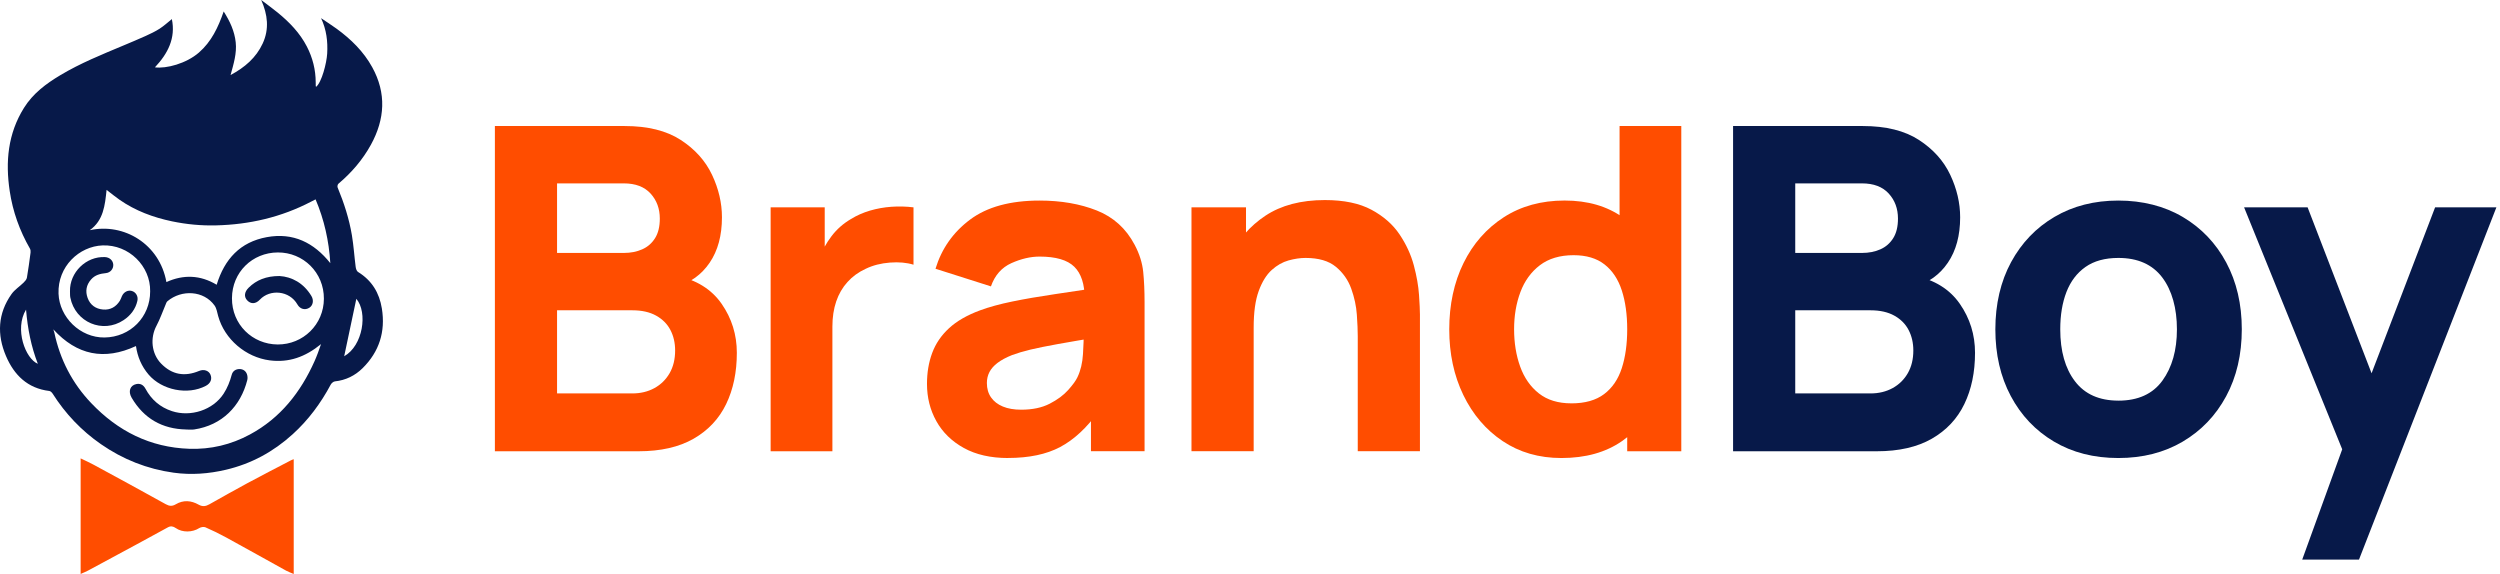 <svg width="196" height="45" viewBox="0 0 196 45" fill="none" xmlns="http://www.w3.org/2000/svg">
<path d="M38.799 35.377V9.881H48.972C50.785 9.881 52.251 10.245 53.369 10.971C54.486 11.697 55.306 12.608 55.824 13.706C56.342 14.804 56.601 15.914 56.601 17.035C56.601 18.464 56.281 19.649 55.639 20.594C54.996 21.538 54.117 22.17 52.998 22.489V21.604C54.586 21.935 55.779 22.673 56.575 23.818C57.37 24.963 57.768 26.243 57.768 27.66C57.768 29.183 57.489 30.522 56.93 31.679C56.371 32.836 55.518 33.742 54.378 34.396C53.236 35.05 51.8 35.379 50.069 35.379H38.801L38.799 35.377ZM43.673 19.831H48.902C49.443 19.831 49.926 19.737 50.35 19.547C50.775 19.359 51.109 19.067 51.358 18.67C51.605 18.276 51.729 17.765 51.729 17.139C51.729 16.36 51.488 15.704 51.005 15.174C50.522 14.643 49.822 14.377 48.902 14.377H43.673V19.829V19.831ZM43.673 30.845H49.573C50.22 30.845 50.797 30.706 51.305 30.428C51.811 30.15 52.208 29.761 52.498 29.258C52.785 28.757 52.93 28.165 52.93 27.48C52.93 26.878 52.806 26.341 52.559 25.869C52.312 25.396 51.937 25.022 51.437 24.744C50.938 24.466 50.316 24.327 49.573 24.327H43.673V30.843V30.845Z" fill="#FF4D00"/>
<path d="M60.418 35.377V16.254H64.658V20.927L64.199 20.326C64.446 19.666 64.776 19.063 65.188 18.521C65.6 17.977 66.106 17.529 66.708 17.176C67.167 16.891 67.668 16.671 68.209 16.511C68.749 16.352 69.31 16.252 69.887 16.211C70.464 16.17 71.042 16.184 71.619 16.256V20.753C71.088 20.588 70.473 20.533 69.773 20.586C69.071 20.639 68.439 20.8 67.874 21.072C67.309 21.332 66.832 21.677 66.443 22.109C66.053 22.54 65.759 23.047 65.559 23.632C65.36 24.217 65.26 24.875 65.26 25.607V35.381H60.42L60.418 35.377Z" fill="#FF4D00"/>
<path d="M79.035 35.909C77.668 35.909 76.512 35.645 75.564 35.122C74.615 34.596 73.897 33.895 73.408 33.014C72.918 32.135 72.676 31.164 72.676 30.101C72.676 29.215 72.81 28.408 73.082 27.676C73.353 26.944 73.791 26.298 74.397 25.738C75.003 25.177 75.819 24.707 76.842 24.329C77.548 24.07 78.39 23.838 79.367 23.638C80.344 23.438 81.452 23.246 82.688 23.064C83.924 22.882 85.284 22.677 86.769 22.452L85.037 23.409C85.037 22.276 84.766 21.444 84.225 20.913C83.683 20.381 82.777 20.116 81.505 20.116C80.799 20.116 80.063 20.287 79.296 20.629C78.531 20.972 77.995 21.579 77.689 22.452L73.343 21.07C73.826 19.488 74.732 18.202 76.063 17.21C77.393 16.219 79.208 15.724 81.503 15.724C83.187 15.724 84.682 15.984 85.99 16.503C87.297 17.022 88.286 17.92 88.957 19.194C89.334 19.901 89.556 20.61 89.628 21.318C89.699 22.025 89.734 22.816 89.734 23.689V35.375H85.531V31.444L86.13 32.257C85.2 33.543 84.197 34.474 83.118 35.046C82.041 35.618 80.677 35.905 79.029 35.905L79.035 35.909ZM80.059 32.12C80.942 32.12 81.686 31.965 82.294 31.652C82.9 31.34 83.383 30.982 83.742 30.581C84.101 30.18 84.346 29.843 84.474 29.571C84.721 29.052 84.866 28.447 84.906 27.756C84.947 27.065 84.968 26.49 84.968 26.03L86.381 26.384C84.955 26.621 83.803 26.817 82.92 26.977C82.037 27.136 81.325 27.281 80.783 27.41C80.24 27.541 79.765 27.682 79.351 27.835C78.88 28.023 78.501 28.228 78.211 28.447C77.921 28.665 77.711 28.904 77.575 29.164C77.44 29.424 77.371 29.712 77.371 30.031C77.371 30.468 77.479 30.843 77.697 31.155C77.915 31.468 78.223 31.707 78.625 31.873C79.025 32.039 79.502 32.12 80.057 32.12H80.059Z" fill="#FF4D00"/>
<path d="M93.412 35.377V16.254H97.687V22.591H98.288V35.375H93.414L93.412 35.377ZM106.448 35.377V26.347C106.448 25.909 106.424 25.353 106.377 24.675C106.33 23.996 106.183 23.315 105.937 22.63C105.69 21.945 105.286 21.373 104.727 20.913C104.168 20.453 103.377 20.222 102.351 20.222C101.939 20.222 101.497 20.287 101.027 20.416C100.556 20.547 100.116 20.796 99.702 21.168C99.29 21.541 98.951 22.086 98.686 22.806C98.421 23.526 98.288 24.482 98.288 25.674L95.533 24.364C95.533 22.853 95.839 21.436 96.451 20.113C97.063 18.791 97.985 17.724 99.214 16.908C100.444 16.094 101.996 15.685 103.868 15.685C105.363 15.685 106.583 15.939 107.525 16.446C108.467 16.953 109.2 17.597 109.724 18.376C110.248 19.155 110.621 19.966 110.846 20.811C111.07 21.655 111.204 22.426 111.251 23.121C111.298 23.818 111.323 24.325 111.323 24.644V35.373H106.448V35.377Z" fill="#FF4D00"/>
<path d="M122.415 35.909C120.661 35.909 119.124 35.465 117.806 34.58C116.487 33.695 115.461 32.49 114.724 30.967C113.988 29.444 113.621 27.727 113.621 25.815C113.621 23.904 113.994 22.136 114.743 20.619C115.491 19.102 116.542 17.908 117.896 17.033C119.25 16.16 120.839 15.722 122.664 15.722C124.489 15.722 126.003 16.166 127.239 17.051C128.475 17.936 129.411 19.14 130.047 20.663C130.683 22.187 131.001 23.904 131.001 25.815C131.001 27.727 130.681 29.444 130.039 30.967C129.396 32.49 128.44 33.695 127.169 34.58C125.897 35.465 124.314 35.909 122.417 35.909H122.415ZM123.192 31.624C124.263 31.624 125.12 31.382 125.762 30.898C126.405 30.413 126.865 29.735 127.149 28.862C127.432 27.989 127.573 26.973 127.573 25.815C127.573 24.658 127.432 23.644 127.149 22.769C126.865 21.896 126.417 21.218 125.797 20.733C125.179 20.248 124.369 20.007 123.368 20.007C122.297 20.007 121.416 20.271 120.727 20.794C120.037 21.32 119.527 22.023 119.199 22.902C118.869 23.781 118.705 24.752 118.705 25.815C118.705 26.878 118.865 27.866 119.183 28.745C119.501 29.624 119.988 30.323 120.649 30.843C121.308 31.362 122.156 31.622 123.192 31.622V31.624ZM127.573 35.377V22.274H126.974V9.881H131.813V35.377H127.573Z" fill="#FF4D00"/>
<path d="M135.873 35.377V9.881H146.046C147.859 9.881 149.325 10.245 150.443 10.971C151.561 11.697 152.381 12.608 152.899 13.706C153.417 14.804 153.676 15.914 153.676 17.035C153.676 18.464 153.355 19.649 152.713 20.594C152.071 21.538 151.192 22.17 150.072 22.489V21.604C151.661 21.935 152.854 22.673 153.649 23.818C154.444 24.963 154.842 26.243 154.842 27.66C154.842 29.183 154.563 30.522 154.004 31.679C153.445 32.836 152.593 33.742 151.453 34.396C150.31 35.05 148.875 35.379 147.143 35.379H135.875L135.873 35.377ZM140.747 19.831H145.975C146.517 19.831 146.998 19.737 147.423 19.547C147.847 19.359 148.181 19.067 148.43 18.67C148.677 18.276 148.801 17.765 148.801 17.139C148.801 16.36 148.561 15.704 148.077 15.174C147.594 14.643 146.894 14.377 145.975 14.377H140.747V19.829V19.831ZM140.747 30.845H146.648C147.294 30.845 147.871 30.706 148.379 30.428C148.885 30.15 149.283 29.761 149.572 29.258C149.86 28.757 150.005 28.165 150.005 27.48C150.005 26.878 149.88 26.341 149.633 25.869C149.387 25.396 149.011 25.022 148.512 24.744C148.01 24.466 147.39 24.327 146.648 24.327H140.747V30.843V30.845Z" fill="#071949"/>
<path d="M166.078 35.909C164.159 35.909 162.474 35.477 161.026 34.617C159.578 33.756 158.451 32.566 157.645 31.049C156.837 29.532 156.436 27.788 156.436 25.817C156.436 23.847 156.848 22.066 157.671 20.549C158.495 19.032 159.631 17.848 161.079 17C162.527 16.149 164.194 15.724 166.078 15.724C167.963 15.724 169.684 16.155 171.138 17.016C172.592 17.877 173.726 19.067 174.538 20.584C175.35 22.101 175.757 23.845 175.757 25.815C175.757 27.786 175.348 29.549 174.53 31.066C173.712 32.583 172.576 33.768 171.122 34.625C169.668 35.481 167.987 35.909 166.078 35.909ZM166.078 31.411C167.62 31.411 168.772 30.888 169.531 29.845C170.29 28.8 170.671 27.457 170.671 25.817C170.671 24.178 170.286 22.761 169.515 21.745C168.744 20.731 167.598 20.222 166.08 20.222C165.032 20.222 164.173 20.459 163.502 20.929C162.831 21.401 162.334 22.056 162.009 22.894C161.685 23.732 161.524 24.705 161.524 25.815C161.524 27.527 161.909 28.888 162.68 29.896C163.451 30.906 164.585 31.409 166.08 31.409L166.078 31.411Z" fill="#071949"/>
<path d="M180.492 43.876L184.165 33.748L184.236 36.722L175.936 16.254H180.916L186.498 30.736H185.368L190.913 16.254H195.718L184.944 43.874H180.494L180.492 43.876Z" fill="#071949"/>
<path d="M13.473 1.49C13.785 2.989 13.163 4.199 12.145 5.279C13.032 5.397 14.601 4.986 15.596 4.12C16.569 3.273 17.105 2.153 17.537 0.898C18.033 1.676 18.386 2.449 18.48 3.316C18.573 4.177 18.319 4.999 18.076 5.884C19.195 5.283 20.075 4.528 20.593 3.414C21.123 2.271 20.986 1.145 20.48 0C20.909 0.327 21.347 0.642 21.763 0.981C22.685 1.734 23.507 2.578 24.06 3.651C24.512 4.53 24.749 5.465 24.751 6.456C24.751 6.554 24.751 6.655 24.755 6.753C24.755 6.771 24.773 6.79 24.782 6.808C25.224 6.454 25.608 4.939 25.651 4.207C25.706 3.257 25.599 2.331 25.171 1.423C25.579 1.699 25.995 1.965 26.395 2.255C27.521 3.077 28.504 4.038 29.183 5.271C30.305 7.307 30.18 9.339 29.083 11.341C28.432 12.526 27.566 13.532 26.534 14.403C26.47 14.456 26.436 14.616 26.468 14.693C26.97 15.908 27.374 17.153 27.59 18.449C27.727 19.267 27.778 20.099 27.884 20.921C27.902 21.064 27.963 21.258 28.069 21.321C29.15 21.984 29.742 22.957 29.939 24.19C30.231 26.003 29.733 27.573 28.432 28.861C27.837 29.45 27.107 29.81 26.256 29.9C26.138 29.912 25.989 30.041 25.928 30.155C25.147 31.617 24.172 32.932 22.944 34.046C21.435 35.416 19.705 36.36 17.713 36.828C16.357 37.147 14.99 37.25 13.616 37.059C11.541 36.771 9.639 36.019 7.915 34.823C6.384 33.762 5.127 32.437 4.128 30.863C4.069 30.771 3.961 30.662 3.865 30.652C2.16 30.446 1.105 29.403 0.469 27.911C-0.247 26.236 -0.175 24.576 0.906 23.053C1.152 22.706 1.542 22.462 1.852 22.155C1.96 22.049 2.084 21.912 2.109 21.773C2.223 21.117 2.309 20.457 2.396 19.798C2.409 19.7 2.396 19.578 2.349 19.494C1.538 18.087 0.999 16.576 0.761 14.976C0.418 12.69 0.616 10.482 1.878 8.46C2.586 7.325 3.614 6.561 4.73 5.894C6.29 4.96 7.972 4.281 9.645 3.58C10.238 3.33 10.834 3.085 11.419 2.819C11.796 2.648 12.174 2.468 12.522 2.245C12.861 2.026 13.161 1.746 13.479 1.492L13.473 1.49ZM4.183 25.825C4.207 25.907 4.24 25.987 4.258 26.069C4.705 28.184 5.66 30.039 7.15 31.603C9.243 33.801 11.772 35.08 14.839 35.185C16.524 35.242 18.11 34.864 19.593 34.064C21.988 32.774 23.568 30.756 24.663 28.311C24.757 28.101 24.841 27.888 24.922 27.673C25 27.473 25.067 27.269 25.169 26.978C23.933 27.986 22.648 28.448 21.141 28.252C19.271 28.009 17.605 26.6 17.103 24.776C17.026 24.496 16.983 24.18 16.822 23.953C15.981 22.775 14.24 22.681 13.126 23.617C13.051 23.681 13.018 23.797 12.977 23.895C12.741 24.445 12.547 25.016 12.267 25.541C11.755 26.502 11.876 27.721 12.622 28.495C13.483 29.389 14.484 29.55 15.614 29.08C15.994 28.923 16.367 29.058 16.501 29.374C16.646 29.718 16.508 30.055 16.14 30.249C14.717 31.002 12.694 30.589 11.649 29.366C11.093 28.714 10.781 27.968 10.66 27.13C8.174 28.281 6.033 27.847 4.185 25.825H4.183ZM7.038 18.048C9.716 17.455 12.518 19.136 13.046 22.115C14.386 21.509 15.702 21.556 16.987 22.325C17.603 20.307 18.834 18.974 20.917 18.592C22.985 18.214 24.606 19.015 25.897 20.632C25.789 18.889 25.422 17.235 24.741 15.63C24.596 15.703 24.49 15.758 24.386 15.812C22.051 17.03 19.556 17.607 16.936 17.67C15.775 17.699 14.627 17.59 13.487 17.353C12.008 17.044 10.62 16.529 9.373 15.662C9.039 15.429 8.723 15.168 8.356 14.888C8.229 16.102 8.113 17.282 7.036 18.048H7.038ZM21.765 27.007C23.762 27.019 25.385 25.439 25.393 23.423C25.404 21.368 23.774 19.78 21.779 19.792C19.787 19.802 18.198 21.336 18.186 23.376C18.172 25.439 19.787 26.991 21.765 27.007ZM11.772 22.84C11.809 20.866 10.104 19.163 8.042 19.24C6.21 19.31 4.509 20.89 4.589 23.024C4.658 24.875 6.288 26.484 8.195 26.459C10.218 26.434 11.78 24.852 11.772 22.84ZM26.984 27.931C28.457 27.101 28.846 24.505 27.937 23.425C27.621 24.916 27.3 26.437 26.984 27.931ZM2.042 24.273C1.114 25.799 1.999 28.129 2.967 28.522C2.443 27.172 2.168 25.78 2.042 24.273Z" fill="#071949"/>
<path d="M6.322 35.937C6.704 36.121 7.016 36.26 7.315 36.422C9.212 37.452 11.111 38.478 12.995 39.529C13.285 39.691 13.509 39.697 13.779 39.537C14.378 39.181 14.992 39.237 15.571 39.564C15.887 39.742 16.136 39.695 16.42 39.535C17.407 38.979 18.394 38.421 19.391 37.883C20.527 37.272 21.675 36.681 22.82 36.084C22.877 36.053 22.94 36.035 23.028 36.002V45C22.809 44.906 22.61 44.836 22.426 44.736C20.864 43.873 19.31 43.001 17.745 42.144C17.211 41.852 16.662 41.584 16.104 41.34C15.973 41.283 15.747 41.324 15.618 41.404C15.082 41.745 14.301 41.766 13.779 41.4C13.579 41.259 13.383 41.224 13.173 41.338C12.367 41.774 11.566 42.218 10.76 42.653C9.477 43.348 8.194 44.041 6.91 44.73C6.738 44.822 6.557 44.892 6.322 44.998V35.939V35.937Z" fill="#FF4D00"/>
<path d="M14.596 33.672C12.714 33.633 11.278 32.811 10.319 31.178C10.032 30.687 10.197 30.215 10.682 30.112C11.013 30.043 11.247 30.182 11.408 30.48C11.869 31.337 12.559 31.932 13.485 32.234C14.943 32.711 16.697 32.153 17.531 30.867C17.837 30.397 18.026 29.904 18.169 29.376C18.249 29.082 18.483 28.943 18.755 28.933C19.03 28.925 19.27 29.066 19.364 29.346C19.411 29.485 19.421 29.657 19.387 29.796C18.869 31.842 17.409 33.343 15.22 33.67C15.016 33.7 14.806 33.674 14.598 33.674L14.596 33.672Z" fill="#071949"/>
<path d="M21.91 21.64C22.877 21.698 23.801 22.188 24.415 23.208C24.621 23.55 24.539 23.957 24.241 24.134C23.915 24.333 23.528 24.239 23.32 23.873C22.694 22.771 21.166 22.648 20.373 23.492C20.034 23.854 19.653 23.846 19.371 23.538C19.114 23.255 19.161 22.883 19.496 22.554C20.099 21.957 20.87 21.64 21.91 21.64Z" fill="#071949"/>
<path d="M5.487 22.842C5.45 21.364 6.747 20.08 8.236 20.156C8.581 20.172 8.852 20.412 8.879 20.733C8.907 21.064 8.663 21.375 8.308 21.411C7.861 21.456 7.449 21.554 7.137 21.914C6.762 22.344 6.68 22.832 6.868 23.354C7.068 23.912 7.504 24.218 8.079 24.267C8.646 24.316 9.097 24.063 9.399 23.574C9.466 23.464 9.507 23.337 9.56 23.216C9.705 22.892 10.023 22.724 10.331 22.81C10.647 22.898 10.853 23.229 10.771 23.587C10.624 24.237 10.233 24.738 9.688 25.099C8.053 26.185 5.899 25.269 5.514 23.333C5.481 23.174 5.495 23.006 5.487 22.84V22.842Z" fill="#071949"/>
</svg>
